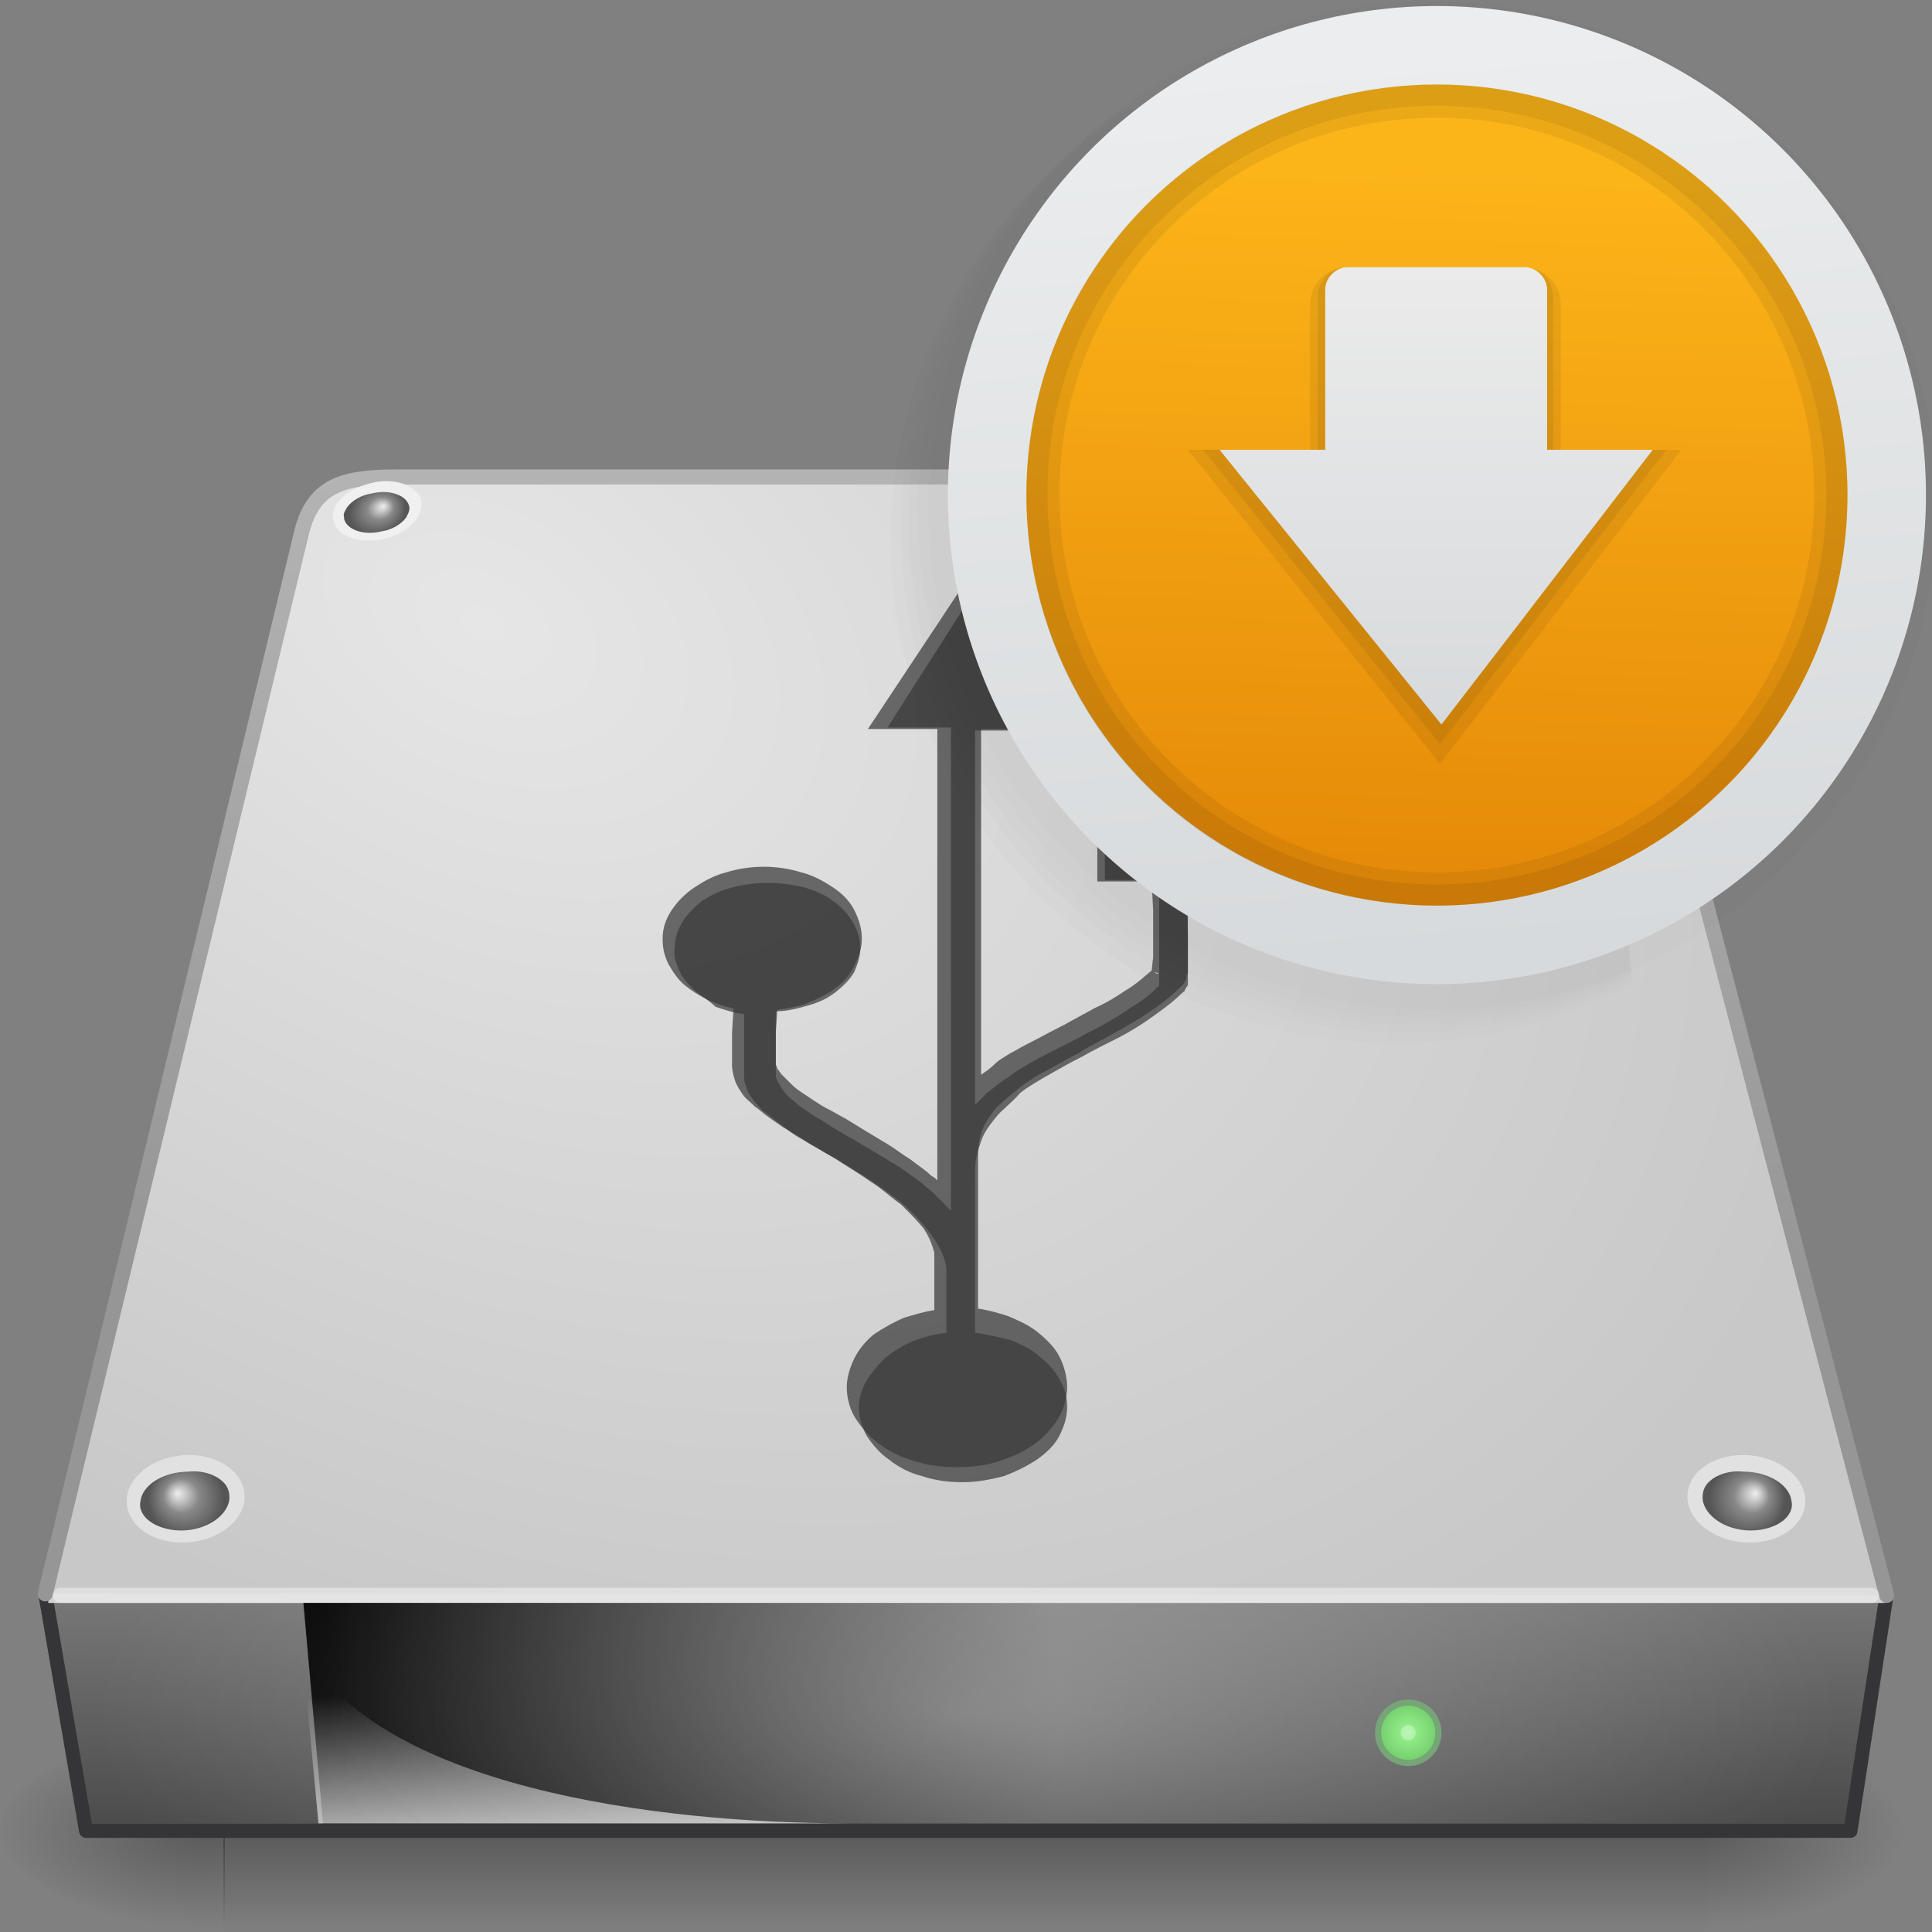 <?xml version="1.0" encoding="utf-8"?>
<!-- Generator: Adobe Illustrator 22.0.1, SVG Export Plug-In . SVG Version: 6.00 Build 0)  -->
<svg version="1.1"
	 id="svg2" inkscape:version="0.92.2 2405546, 2018-03-11" sodipodi:docname="usbprog.svg" xmlns:cc="http://creativecommons.org/ns#" xmlns:dc="http://purl.org/dc/elements/1.1/" xmlns:inkscape="http://www.inkscape.org/namespaces/inkscape" xmlns:rdf="http://www.w3.org/1999/02/22-rdf-syntax-ns#" xmlns:sodipodi="http://sodipodi.sourceforge.net/DTD/sodipodi-0.dtd" xmlns:svg="http://www.w3.org/2000/svg"
	 xmlns="http://www.w3.org/2000/svg" xmlns:xlink="http://www.w3.org/1999/xlink" x="0px" y="0px" viewBox="0 0 128 128"
	 style="enable-background:new 0 0 128 128;" xml:space="preserve">
<rect x="0" y="0" width="128" height="128" fill="#808080" stroke="none"/>
<style type="text/css">
	.st0{opacity:0.3;fill:url(#rect2723_1_);enable-background:new    ;}
	.st1{opacity:0.3;fill:url(#path2725_1_);enable-background:new    ;}
	.st2{opacity:0.3;fill:url(#path2727_1_);enable-background:new    ;}
	.st3{fill:url(#rect6431_1_);stroke:#353537;stroke-width:0.928;stroke-linecap:round;stroke-linejoin:round;}
	.st4{fill:#D2D2D3;}
	.st5{fill:url(#path6345_1_);stroke:url(#path6345_2_);stroke-width:0.996;stroke-linecap:round;stroke-linejoin:round;}
	.st6{opacity:0.4;fill:none;stroke:#FFFFFF;stroke-linecap:round;enable-background:new    ;}
	.st7{fill:#E1E1E1;}
	.st8{fill:url(#path9009_1_);}
	.st9{fill:#F0F0F0;}
	.st10{fill:url(#path9021_1_);}
	.st11{fill:url(#path9027_1_);}
	.st12{fill:url(#rect8993_1_);}
	.st13{opacity:0.811;fill:url(#path8995_1_);enable-background:new    ;}
	.st14{fill:url(#path9093_1_);}
	.st15{opacity:0.3;fill:url(#rect6300-3_1_);enable-background:new    ;}
	.st16{opacity:0.722;fill:#393939;}
	.st17{fill:url(#path4176_1_);stroke:#76A578;stroke-width:0.41;stroke-linecap:round;stroke-linejoin:round;}
	.st18{fill:#FFFFFF;fill-opacity:0.297;}
	.st19{fill-opacity:1.520913e-02;}
	.st20{fill-opacity:1.520912e-02;}
	.st21{fill:url(#path4169_1_);}
	.st22{fill:url(#path4297_1_);}
	.st23{fill-opacity:6.844106e-02;}
	.st24{fill:url(#rect4315_1_);}
</style>
<g id="layer1">
	
		<linearGradient id="rect2723_1_" gradientUnits="userSpaceOnUse" x1="1328.721" y1="-3296.214" x2="1328.721" y2="-3533.242" gradientTransform="matrix(0.209 0 0 -5.625201e-02 -213.204 -70.752)">
		<stop  offset="0" style="stop-color:#000000;stop-opacity:0"/>
		<stop  offset="0.5" style="stop-color:#000000"/>
		<stop  offset="1" style="stop-color:#000000;stop-opacity:0"/>
	</linearGradient>
	<rect id="rect2723" x="14.8" y="114.7" class="st0" width="98.3" height="13.3"/>
	
		<radialGradient id="path2725_1_" cx="2421.841" cy="-3413.334" r="114.332" gradientTransform="matrix(0.122 0 0 -5.625201e-02 -183.281 -70.752)" gradientUnits="userSpaceOnUse">
		<stop  offset="0" style="stop-color:#000000"/>
		<stop  offset="1" style="stop-color:#000000;stop-opacity:0"/>
	</radialGradient>
	<path id="path2725" class="st1" d="M113.1,114.7V128c6.2,0,14.9-3,14.9-6.7C128,117.7,121.1,114.7,113.1,114.7z"/>
	
		<radialGradient id="path2727_1_" cx="-1740.27" cy="-3413.334" r="114.332" gradientTransform="matrix(-0.122 0 0 -5.625201e-02 -198.719 -70.752)" gradientUnits="userSpaceOnUse">
		<stop  offset="0" style="stop-color:#000000"/>
		<stop  offset="1" style="stop-color:#000000;stop-opacity:0"/>
	</radialGradient>
	<path id="path2727" class="st2" d="M14.9,114.7V128C8.7,128,0,125,0,121.3C0,117.7,6.9,114.7,14.9,114.7z"/>
	
		<linearGradient id="rect6431_1_" gradientUnits="userSpaceOnUse" x1="-134.27" y1="173.38" x2="-134.209" y2="164.596" gradientTransform="matrix(2.78 0 0 -2.011 437.233 453.276)">
		<stop  offset="0" style="stop-color:#7A7A7A"/>
		<stop  offset="1" style="stop-color:#474747"/>
	</linearGradient>
	<path id="rect6431" class="st3" d="M3,105.6H125l-2.4,15.7H5.7L3,105.6C3,105.6,3,105.6,3,105.6z"/>
	<rect id="rect6381" x="3.2" y="103.5" class="st4" width="121.7" height="2.7"/>
	
		<radialGradient id="path6345_1_" cx="-170.73" cy="280.328" r="22.495" gradientTransform="matrix(3.816 1.955 1.298 -2.592 319.655 1101.719)" gradientUnits="userSpaceOnUse">
		<stop  offset="0" style="stop-color:#E6E6E6"/>
		<stop  offset="1" style="stop-color:#C8C8C8"/>
	</radialGradient>
	
		<linearGradient id="path6345_2_" gradientUnits="userSpaceOnUse" x1="-138.901" y1="209.966" x2="-138.648" y2="229.304" gradientTransform="matrix(2.772 0 0 -2.804 449.265 673.325)">
		<stop  offset="0" style="stop-color:#969696"/>
		<stop  offset="1" style="stop-color:#B4B4B4"/>
	</linearGradient>
	<path id="path6345" class="st5" d="M125,105.7l-18.4-70.5c-0.5-2-3.2-3.6-5.5-3.6H26.3c-3.5,0-5.5,0.5-6.3,3.6L3,105.6"/>
	<path id="path7046" class="st6" d="M124,105.7H4"/>
	<path id="path9007" class="st7" d="M16.2,99.3c-0.1,1.6-2,2.9-4.1,2.9c-2.2,0-3.8-1.3-3.7-2.9c0.1-1.6,2-2.9,4.1-2.9
		C14.7,96.4,16.3,97.7,16.2,99.3C16.2,99.3,16.2,99.3,16.2,99.3z"/>
	
		<radialGradient id="path9009_1_" cx="-396.462" cy="20.527" r="2.502" fx="-395.875" fy="20.929" gradientTransform="matrix(-1.007 0 0 -0.976 -386.907 119.354)" gradientUnits="userSpaceOnUse">
		<stop  offset="0" style="stop-color:#EEEEEE"/>
		<stop  offset="0.16" style="stop-color:#CECECE"/>
		<stop  offset="0.468" style="stop-color:#888888"/>
		<stop  offset="1" style="stop-color:#555555"/>
	</radialGradient>
	<path id="path9009" class="st8" d="M14.8,98.2c0.2,0.2,0.4,0.5,0.4,1c0,0,0,0.1,0,0.1c-0.1,1.1-1.5,2.1-3.2,2.1
		c-0.9,0-1.8-0.3-2.3-0.8c-0.2-0.2-0.5-0.6-0.4-1.1c0.1-1.1,1.5-2,3.2-2C13.4,97.4,14.3,97.7,14.8,98.2L14.8,98.2L14.8,98.2
		L14.8,98.2z"/>
	<path id="path9019" class="st9" d="M22.1,34.5c0.2,1,1.7,1.6,3.3,1.2c1.6-0.3,2.7-1.5,2.5-2.5c-0.2-1-1.7-1.6-3.3-1.2
		C22.9,32.4,21.8,33.5,22.1,34.5z"/>
	
		<radialGradient id="path9021_1_" cx="158.942" cy="-160.3" r="2.502" fx="159.53" fy="-159.898" gradientTransform="matrix(0.748 -0.159 -8.422800e-02 -0.63 -107.397 -41.843)" gradientUnits="userSpaceOnUse">
		<stop  offset="0" style="stop-color:#EEEEEE"/>
		<stop  offset="0.16" style="stop-color:#CECECE"/>
		<stop  offset="0.468" style="stop-color:#888888"/>
		<stop  offset="1" style="stop-color:#555555"/>
	</radialGradient>
	<path id="path9021" class="st10" d="M23,33.6c-0.1,0.2-0.3,0.4-0.2,0.7c0,0,0,0,0,0.1c0.2,0.7,1.3,1.1,2.5,0.8
		c0.7-0.1,1.3-0.5,1.6-0.9c0.1-0.2,0.3-0.5,0.2-0.8c-0.2-0.7-1.3-1.1-2.5-0.8C23.9,32.8,23.3,33.2,23,33.6L23,33.6
		C23,33.6,23,33.6,23,33.6z"/>
	<path id="path9025" class="st7" d="M98.2,33.4c0,1,1.3,2.1,2.9,2.4c1.6,0.3,3-0.3,3-1.3c0-1-1.3-2.1-2.9-2.4
		C99.5,31.8,98.2,32.4,98.2,33.4z"/>
	
		<radialGradient id="path9027_1_" cx="216.355" cy="-10.158" r="2.502" fx="216.942" fy="-9.756" gradientTransform="matrix(0.756 0.141 7.792703e-02 -0.613 -61.791 -2.825)" gradientUnits="userSpaceOnUse">
		<stop  offset="0" style="stop-color:#EEEEEE"/>
		<stop  offset="0.16" style="stop-color:#CECECE"/>
		<stop  offset="0.468" style="stop-color:#888888"/>
		<stop  offset="1" style="stop-color:#555555"/>
	</radialGradient>
	<path id="path9027" class="st11" d="M99.3,32.9c-0.2,0.1-0.4,0.3-0.4,0.6c0,0,0,0,0,0.1c0,0.7,1,1.5,2.2,1.7
		c0.7,0.1,1.4,0.1,1.8-0.2c0.2-0.1,0.4-0.3,0.4-0.6c0-0.7-1-1.5-2.2-1.7C100.4,32.5,99.7,32.6,99.3,32.9L99.3,32.9L99.3,32.9
		L99.3,32.9z"/>
	
		<linearGradient id="rect8993_1_" gradientUnits="userSpaceOnUse" x1="-156.993" y1="202.234" x2="-139.791" y2="202.234" gradientTransform="matrix(2.815 0 0 -2.697 463.424 658.831)">
		<stop  offset="0" style="stop-color:#000000"/>
		<stop  offset="1" style="stop-color:#000000;stop-opacity:0"/>
	</linearGradient>
	<path id="rect8993" class="st12" d="M20.1,106.2h49.8v14.6H21.4L20.1,106.2z"/>
	
		<linearGradient id="path8995_1_" gradientUnits="userSpaceOnUse" x1="-148.738" y1="207.061" x2="-148.793" y2="210.426" gradientTransform="matrix(2.776 0 0 -2.991 451.12 741.486)">
		<stop  offset="0" style="stop-color:#EEEEEE"/>
		<stop  offset="1" style="stop-color:#EEEEEE;stop-opacity:0"/>
	</linearGradient>
	<path id="path8995" class="st13" d="M21.1,120.8l-1.1-11.7c5,9.3,23.5,11.7,36.1,11.7H21.1L21.1,120.8z"/>
	<path id="path9091" class="st7" d="M111.8,99.3c0.1,1.6,2,2.9,4.1,2.9c2.2,0,3.8-1.3,3.7-2.9c-0.1-1.6-2-2.9-4.1-2.9
		C113.3,96.4,111.7,97.7,111.8,99.3C111.8,99.3,111.8,99.3,111.8,99.3z"/>
	
		<radialGradient id="path9093_1_" cx="110.066" cy="20.527" r="2.502" fx="110.653" fy="20.929" gradientTransform="matrix(1.007 0 0 -0.976 4.907 119.354)" gradientUnits="userSpaceOnUse">
		<stop  offset="0" style="stop-color:#EEEEEE"/>
		<stop  offset="0.16" style="stop-color:#CECECE"/>
		<stop  offset="0.468" style="stop-color:#888888"/>
		<stop  offset="1" style="stop-color:#555555"/>
	</radialGradient>
	<path id="path9093" class="st14" d="M113.2,98.2c-0.2,0.2-0.4,0.5-0.4,1c0,0,0,0.1,0,0.1c0.1,1.1,1.5,2.1,3.2,2.1
		c0.9,0,1.8-0.3,2.3-0.8c0.2-0.2,0.5-0.6,0.4-1.1c-0.1-1.1-1.5-2-3.2-2C114.6,97.4,113.7,97.7,113.2,98.2L113.2,98.2L113.2,98.2
		L113.2,98.2z"/>
	
		<radialGradient id="rect6300-3_1_" cx="-140.237" cy="93.152" r="20.496" gradientTransform="matrix(2.809 0 0 -1.071 458 213.286)" gradientUnits="userSpaceOnUse">
		<stop  offset="0" style="stop-color:#FFFFFF"/>
		<stop  offset="1" style="stop-color:#FFFFFF;stop-opacity:0"/>
	</radialGradient>
	<rect id="rect6300-3" x="6.4" y="106.2" class="st15" width="115.2" height="14.6"/>
</g>
<g>
	<path class="st16" d="M83.8,58.4l-0.1-8h-11l0,8h3.6l0.1,1.9c0,0.2,0,0.4,0,0.7c0,0.2,0,0.4,0,0.7c0,0.2,0,0.4,0,0.6
		c0,0.2,0,0.4,0,0.6c0,0.2,0,0.4,0,0.5l-0.1,0.9l0,0c-0.5,0.4-1,0.9-1.7,1.3c-0.6,0.4-1.2,0.8-2.1,1.2c-0.7,0.4-1.3,0.7-2,1.1
		l-0.2,0.1c-0.8,0.4-1.5,0.8-2.3,1.2c-0.4,0.2-0.7,0.4-1.1,0.6c-0.3,0.2-0.7,0.4-1,0.7s-0.6,0.5-0.9,0.7l0-22.9h4.8l-6-9.5l-6.3,9.5
		h4.6l0,29.9c-0.1-0.1-0.2-0.2-0.4-0.3c-0.4-0.4-0.9-0.7-1.4-1.1c-0.5-0.3-1-0.7-1.5-1c-0.5-0.3-1-0.6-1.5-0.9l-1.3-0.8
		c-0.4-0.2-0.7-0.4-1.1-0.6c-0.4-0.2-0.7-0.4-1-0.6c-0.3-0.2-0.6-0.4-0.9-0.6c-0.3-0.2-0.5-0.4-0.7-0.6c-0.2-0.2-0.3-0.3-0.5-0.5
		c-0.1-0.1-0.2-0.3-0.3-0.4c0-0.1-0.1-0.2-0.1-0.3c0-0.4,0-0.8,0-1.1c0-0.3,0-0.7,0-1l0.1-1.5c0.7-0.1,1.3-0.2,1.9-0.4
		c0.7-0.3,1.4-0.6,1.9-1c0.6-0.4,1-0.9,1.3-1.5c0.3-0.6,0.5-1.2,0.5-1.8c0-0.7-0.2-1.3-0.5-1.9c-0.3-0.6-0.8-1.1-1.4-1.5
		c-0.6-0.4-1.3-0.8-2.1-1c-1.6-0.5-3.4-0.5-5,0c-0.8,0.2-1.5,0.6-2.1,1c-0.6,0.4-1.1,0.9-1.5,1.5c-0.4,0.6-0.6,1.2-0.6,1.9
		c0,0.6,0.1,1.1,0.4,1.7c0.3,0.5,0.6,1,1.1,1.4c0.5,0.4,1,0.7,1.6,1c0.5,0.2,1,0.4,1.6,0.5l-0.1,1.6c0,0.3,0,0.7,0,1
		c0,0.4,0,0.7,0,1.2c0,0.3,0.1,0.7,0.2,1c0.1,0.3,0.3,0.6,0.5,0.9c0.2,0.3,0.5,0.5,0.8,0.8c0.3,0.2,0.6,0.5,0.9,0.7
		c0.3,0.2,0.7,0.5,1,0.7c0.4,0.2,0.7,0.5,1.1,0.7c0.4,0.2,0.8,0.5,1.2,0.7l1.2,0.7c0.9,0.6,1.6,1,2.3,1.5c0.8,0.5,1.4,1.1,2,1.5
		c0.6,0.6,1.1,1.1,1.5,1.6c0.4,0.6,0.6,1.2,0.7,1.6l0,3.8c-0.7,0.1-1.3,0.3-2,0.5c-0.7,0.3-1.4,0.7-2,1.1c-0.6,0.5-1,1-1.3,1.6
		c-0.3,0.6-0.5,1.3-0.5,1.9c0,0.7,0.2,1.5,0.6,2.1c0.4,0.6,0.9,1.2,1.6,1.7c0.7,0.5,1.5,0.9,2.3,1.1c0.9,0.3,1.8,0.4,2.8,0.4
		c1,0,1.9-0.1,2.8-0.4c0.9-0.3,1.6-0.6,2.3-1.1c0.7-0.5,1.2-1.1,1.6-1.7c0.4-0.7,0.6-1.4,0.6-2.1c0-0.7-0.2-1.4-0.5-2
		c-0.3-0.6-0.8-1.1-1.4-1.6c-0.6-0.5-1.3-0.8-2-1.1c-0.6-0.2-1.3-0.4-2-0.5l0-3.9l0-6.3c0-0.6,0.1-1.2,0.3-1.7
		c0.2-0.5,0.5-0.9,0.9-1.4c0.4-0.4,0.9-0.8,1.5-1.3c0.5-0.4,1.1-0.8,1.9-1.2c0.7-0.4,1.4-0.8,2.2-1.2l0.1-0.1
		c0.7-0.4,1.5-0.8,2.2-1.2c0.9-0.5,1.6-0.9,2.3-1.4c0.8-0.5,1.5-1.1,2.1-1.7c0.1-0.1,0.2-0.2,0.2-0.3c0.1-0.1,0.1-0.2,0.1-0.3
		c0-0.1,0.1-0.2,0.1-0.2l0-0.2c0-0.1,0-0.2,0-0.2c0-0.1,0-0.2,0-0.3l0-0.6c0-0.2,0-0.4,0-0.6c0-0.2,0-0.4,0-0.7l-0.1-3.9H83.8z
		 M76.8,58.1L76.8,58.1L76.8,58.1L76.8,58.1z M76.8,64.5l-0.2,0l-0.1-0.1L76.8,64.5z"/>
	<path class="st16" d="M63.9,40.2l5.1,8.2h-4.4l0,24.8c0.3-0.3,0.5-0.5,0.8-0.8c0.3-0.2,0.6-0.5,0.9-0.7c0.3-0.2,0.6-0.4,1-0.7
		c0.3-0.2,0.7-0.4,1-0.6c0.7-0.4,1.5-0.8,2.3-1.2c0.8-0.4,1.5-0.8,2.3-1.2c0.7-0.4,1.4-0.8,2.1-1.3c0.7-0.4,1.3-0.9,1.8-1.4
		c0,0,0,0,0,0c0,0,0,0,0-0.1c0,0,0-0.1,0-0.1c0,0,0-0.1,0-0.1c0-0.1,0-0.1,0-0.2c0-0.1,0-0.1,0-0.2c0-0.1,0-0.2,0-0.2
		c0-0.1,0-0.2,0-0.3c0-0.2,0-0.4,0-0.6c0-0.2,0-0.4,0-0.6c0-0.2,0-0.4,0-0.7c0-0.2,0-0.4,0-0.7c0-0.2,0-0.5,0-0.7c0-0.2,0-0.4,0-0.7
		c0-0.2,0-0.4,0-0.6c0-0.2,0-0.4,0-0.6c0-0.1,0-0.1,0-0.2c0-0.1,0-0.1,0-0.2c0,0,0-0.1,0-0.1c0,0,0-0.1,0-0.1h-3.6l0-7.1h10l0.1,7.1
		h-4.6c0,0.1,0,0.1,0,0.1s0,0.1,0,0.1s0,0.1,0,0.1c0,0.1,0,0.1,0,0.2c0,0.2,0,0.4,0,0.6c0,0.2,0,0.4,0,0.6c0,0.2,0,0.4,0,0.7
		c0,0.2,0,0.5,0,0.7c0,0.2,0,0.5,0,0.7c0,0.2,0,0.5,0,0.7c0,0.2,0,0.4,0,0.6c0,0.2,0,0.4,0,0.6c0,0.1,0,0.2,0,0.3c0,0.1,0,0.2,0,0.3
		c0,0.1,0,0.2,0,0.2c0,0.1,0,0.2,0,0.2c0,0.1,0,0.1,0,0.2c0,0.1,0,0.1-0.1,0.2c0,0.1-0.1,0.1-0.1,0.2c0,0.1-0.1,0.1-0.2,0.2
		c-0.6,0.6-1.3,1.1-2,1.6c-0.7,0.5-1.5,1-2.3,1.4c-0.8,0.4-1.6,0.8-2.3,1.2c-0.8,0.4-1.5,0.8-2.2,1.2c-0.7,0.4-1.4,0.8-1.9,1.2
		C67,73.1,66.4,73.5,66,74c-0.4,0.5-0.8,1-1,1.6c-0.2,0.6-0.4,1.2-0.4,1.9l0,6.4l0,4.4c0.8,0.1,1.6,0.3,2.4,0.5
		c0.7,0.3,1.4,0.6,1.9,1.1c0.5,0.4,1,0.9,1.3,1.5c0.3,0.5,0.5,1.1,0.5,1.8c0,0.7-0.2,1.3-0.5,1.9c-0.3,0.6-0.8,1.1-1.5,1.6
		c-0.6,0.4-1.4,0.8-2.2,1.1c-0.8,0.2-1.7,0.4-2.7,0.4c-0.9,0-1.8-0.1-2.7-0.4c-0.8-0.2-1.6-0.6-2.2-1.1c-0.6-0.4-1.1-1-1.5-1.6
		c-0.3-0.6-0.5-1.2-0.5-1.9c0-0.6,0.2-1.2,0.5-1.7c0.3-0.5,0.7-1,1.2-1.5c0.5-0.4,1.1-0.8,1.8-1.1c0.7-0.3,1.5-0.5,2.3-0.6l0-4.3
		c-0.1-0.7-0.4-1.3-0.8-1.9c-0.4-0.6-0.9-1.2-1.5-1.8c-0.6-0.6-1.3-1.1-2-1.6c-0.7-0.5-1.5-1-2.3-1.5c-0.4-0.2-0.8-0.5-1.2-0.7
		c-0.4-0.2-0.8-0.5-1.2-0.7c-0.4-0.2-0.7-0.5-1.1-0.7c-0.4-0.2-0.7-0.5-1-0.7c-0.3-0.2-0.6-0.5-0.9-0.7c-0.3-0.2-0.5-0.5-0.7-0.7
		c-0.2-0.3-0.4-0.5-0.5-0.8c-0.1-0.3-0.2-0.5-0.2-0.8c0-0.4,0-0.8,0-1.2c0-0.4,0-0.7,0-1c0-0.3,0-0.6,0-1c0-0.3,0-0.7,0-1
		c-0.7-0.1-1.3-0.3-1.9-0.5C47,66.3,46.5,66,46,65.6c-0.4-0.4-0.8-0.8-1-1.3c-0.2-0.5-0.4-1-0.3-1.5c0-0.6,0.2-1.2,0.5-1.7
		c0.3-0.5,0.8-1,1.3-1.4c0.6-0.4,1.2-0.7,2-0.9c0.7-0.2,1.5-0.3,2.4-0.3c0.8,0,1.6,0.1,2.4,0.3c0.7,0.2,1.4,0.5,1.9,0.9
		c0.6,0.4,1,0.9,1.3,1.4c0.3,0.5,0.5,1.1,0.5,1.7c0,0.6-0.2,1.1-0.4,1.6c-0.3,0.5-0.7,0.9-1.2,1.3c-0.5,0.4-1.1,0.7-1.8,0.9
		c-0.7,0.2-1.4,0.4-2.2,0.4c0,0.4,0,0.7,0,1c0,0.3,0,0.6,0,1c0,0.3,0,0.6,0,1c0,0.3,0,0.7,0,1.1c0,0.2,0,0.3,0.1,0.5
		c0.1,0.2,0.2,0.3,0.3,0.5c0.1,0.2,0.3,0.4,0.5,0.6c0.2,0.2,0.5,0.4,0.7,0.6c0.3,0.2,0.6,0.4,0.9,0.6c0.3,0.2,0.7,0.4,1.1,0.7
		c0.4,0.2,0.8,0.5,1.2,0.7c0.4,0.2,0.8,0.5,1.2,0.7c0.5,0.3,1,0.6,1.5,0.9c0.5,0.3,1,0.6,1.5,1c0.5,0.3,0.9,0.7,1.4,1.1
		c0.4,0.4,0.8,0.8,1.2,1.2l0-32h-4.2L63.9,40.2z"/>
</g>
<radialGradient id="path4176_1_" cx="184.293" cy="-45.758" r="2.397" gradientTransform="matrix(0.82 0 0 -0.82 -57.82 77.246)" gradientUnits="userSpaceOnUse">
	<stop  offset="0" style="stop-color:#9AF590"/>
	<stop  offset="1" style="stop-color:#74CE6D"/>
</radialGradient>
<circle id="path4176" class="st17" cx="93.3" cy="114.8" r="2"/>
<circle id="path4188" class="st18" cx="93.3" cy="114.8" r="0.5"/>
<g id="g4195">
	<circle id="circle4183" class="st19" cx="94.9" cy="33.5" r="33.4"/>
	<path id="circle4187" class="st20" d="M74.2,7.2C65.8,13.5,60.8,23.4,60.8,34c0,18.4,14.9,33.4,33.4,33.4c0,0,0,0,0,0
		c4.8,0,9.5-1.1,13.9-3.1l-5.2-52.4c-0.3-2.6-2.1-4.7-4.7-4.7H74.2z"/>
	<path id="circle4191" class="st20" d="M74.7,7.2c-9.4,6.2-15,16.6-15,27.8c0,18.4,14.9,33.4,33.4,33.4c0,0,0,0,0,0
		c5.2,0,10.3-1.2,15-3.6l-5.2-53c-0.3-2.6-2.1-4.7-4.7-4.7H74.7z"/>
	<path id="circle4193" class="st20" d="M75.1,7.2c-10,6-16,16.8-16.1,28.5C59,54.1,74,69.1,92.4,69.1c5.5,0,10.9-1.4,15.7-3.9
		l-5.3-53.3c-0.3-2.6-2.1-4.7-4.7-4.7H75.1z"/>
</g>
<path id="circle4189" class="st20" d="M74.4,7.2c-8.9,6.2-14.2,16.4-14.2,27.3c0,18.4,14.9,33.4,33.4,33.4c5,0,10-1.2,14.5-3.3
	l-5.2-52.7c-0.3-2.6-2.1-4.7-4.7-4.7H74.4z"/>
<linearGradient id="path4169_1_" gradientUnits="userSpaceOnUse" x1="73.249" y1="142.212" x2="77.564" y2="88.04" gradientTransform="matrix(1.098 0 0 -1.098 12.437 159.709)">
	<stop  offset="0" style="stop-color:#EBEDEE"/>
	<stop  offset="1" style="stop-color:#D7DADC"/>
</linearGradient>
<circle id="path4169" class="st21" cx="95.2" cy="32.8" r="32.4"/>
<linearGradient id="path4297_1_" gradientUnits="userSpaceOnUse" x1="94.535" y1="72.819" x2="95.729" y2="119.32" gradientTransform="matrix(1 0 0 -1 0 130)">
	<stop  offset="0" style="stop-color:#E68B09"/>
	<stop  offset="1" style="stop-color:#FCB519"/>
</linearGradient>
<circle id="path4297" class="st22" cx="95.2" cy="32.8" r="27.2"/>
<path class="st23" d="M103.4,29.8v-9.6c0-1.4-1.1-2.5-2.5-2.5H89.3c-1.4,0-2.5,1.1-2.5,2.5v9.6h-8.1l16.7,20.8l16-20.8H103.4z"/>
<path id="circle4307" class="st23" d="M95.2,5.6C80.1,5.6,68,17.8,68,32.8C68,47.9,80.1,60,95.2,60c15,0,27.2-12.2,27.2-27.2
	C122.4,17.8,110.2,5.6,95.2,5.6z M95.2,7.8c13.8,0,25,11.2,25,25c0,0,0,0,0,0c0,13.8-11.2,25-25,25c0,0,0,0,0,0
	c-13.8,0-25-11.2-25-25c0,0,0,0,0,0C70.1,19,81.3,7.8,95.2,7.8C95.2,7.8,95.2,7.8,95.2,7.8z"/>
<path id="circle4311" class="st23" d="M95.2,5.6C80.1,5.6,68,17.8,68,32.8C68,47.9,80.1,60,95.2,60c15,0,27.2-12.2,27.2-27.2
	C122.4,17.8,110.2,5.6,95.2,5.6z M95.2,7C109.4,7,121,18.6,121,32.8c0,0,0,0,0,0c0,14.3-11.6,25.8-25.8,25.8c0,0,0,0,0,0
	c-14.3,0-25.8-11.6-25.8-25.8c0,0,0,0,0,0C69.3,18.6,80.9,7,95.2,7C95.2,7,95.2,7,95.2,7z"/>
<path class="st23" d="M102.9,29.8V19.7c0-1.1-0.9-2-2-2H89.3c-1.1,0-2,0.9-2,2v10.1h-7.6l15.7,19.5l15-19.5H102.9z"/>
<linearGradient id="rect4315_1_" gradientUnits="userSpaceOnUse" x1="95.16" y1="47.96" x2="95.16" y2="17.72">
	<stop  offset="0" style="stop-color:#D7DADC"/>
	<stop  offset="1" style="stop-color:#EBEBEB"/>
</linearGradient>
<path id="rect4315" class="st24" d="M89.3,17.7c-0.8,0-1.5,0.7-1.5,1.5v10.6h-7L95.5,48l14-18.2h-7V19.2c0-0.8-0.7-1.5-1.5-1.5H89.3
	z"/>
</svg>
